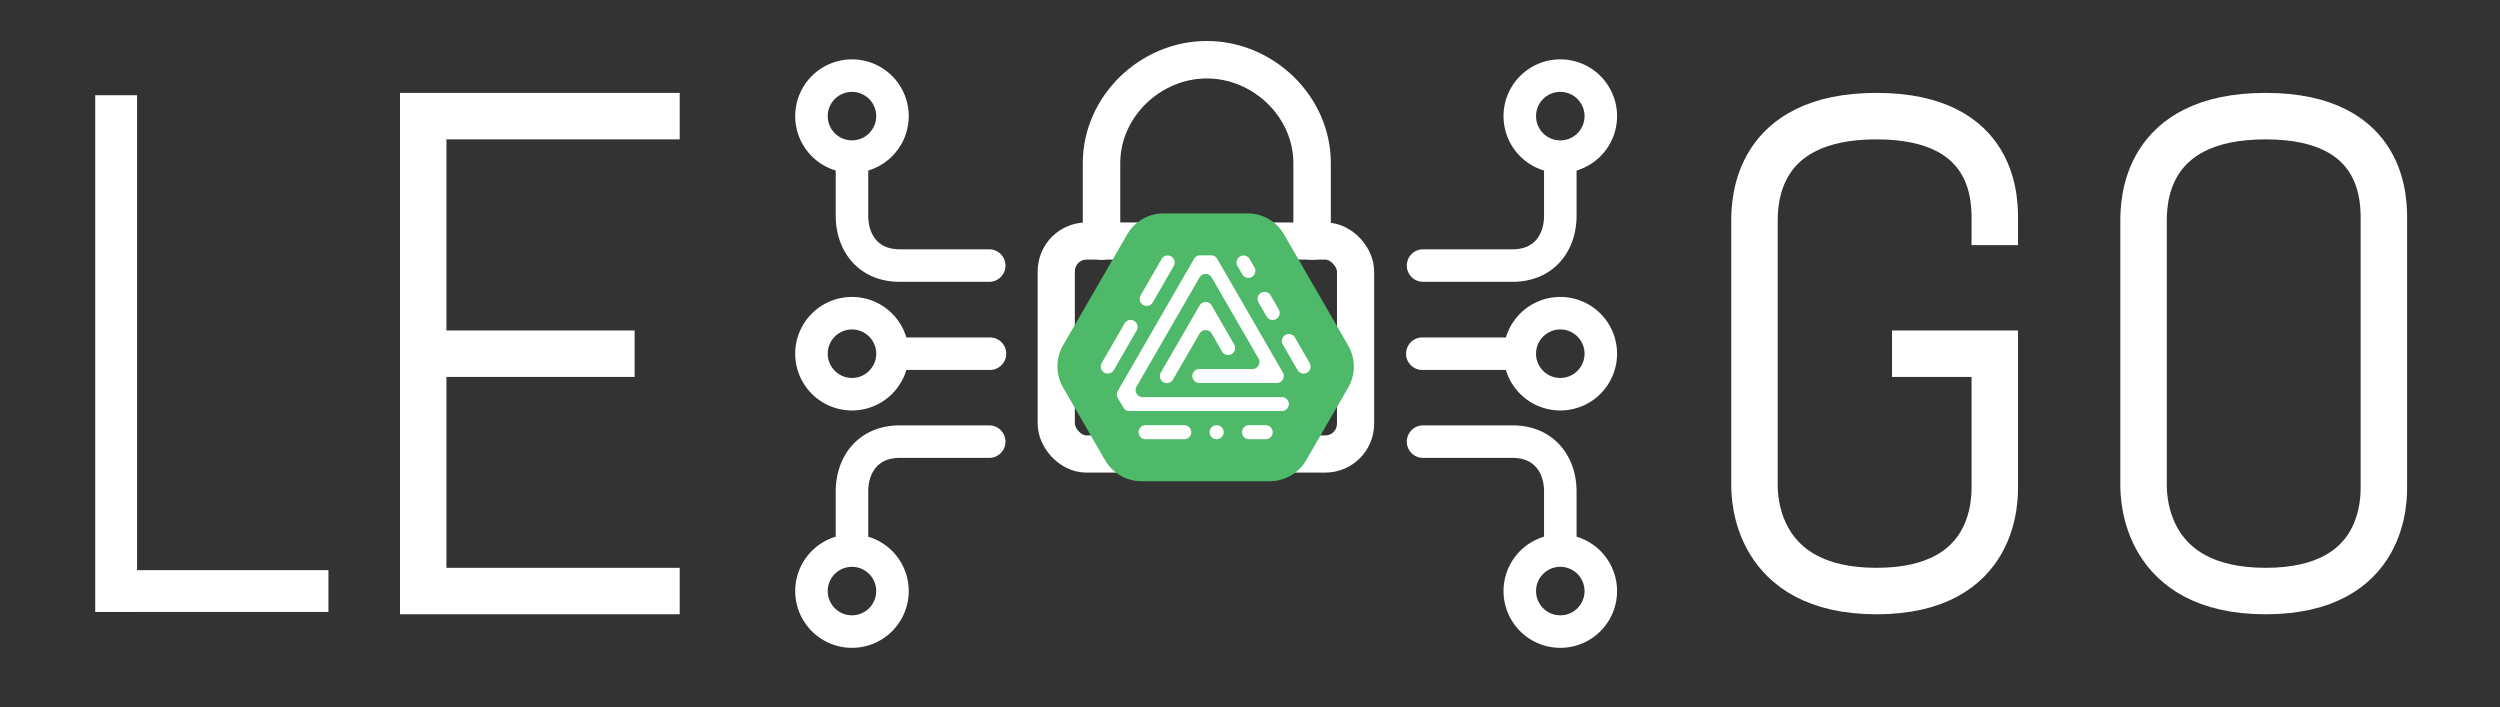 <svg width="538.152" height="152.232" viewBox="0 0 142.386 40.278" xml:space="preserve" xmlns:xlink="http://www.w3.org/1999/xlink" xmlns="http://www.w3.org/2000/svg"><rect x="0" y="0" width="142.386" height="40.278" fill="#333333" stroke="none"/><defs><linearGradient id="e"><stop style="stop-color:#00add8;stop-opacity:1" offset="0"/></linearGradient><linearGradient id="d"><stop style="stop-color:#f9a11d;stop-opacity:1" offset="0"/></linearGradient><linearGradient id="c"><stop style="stop-color:#2c3c69;stop-opacity:1" offset="0"/></linearGradient><linearGradient id="b"><stop style="stop-color:#fff;stop-opacity:1" offset="0"/></linearGradient><linearGradient id="a" gradientTransform="rotate(180 5.829 17.062) scale(.005)"><stop style="stop-color:#4db969;stop-opacity:1" offset="0"/></linearGradient><linearGradient xlink:href="#a" id="f" x1="0" y1="3.522" x2="7.043" y2="3.522" gradientUnits="userSpaceOnUse" gradientTransform="matrix(.396 0 0 .396 70.517 82.635)"/><linearGradient xlink:href="#b" id="g" x1="81.013" y1="88.518" x2="88.057" y2="88.518" gradientUnits="userSpaceOnUse" gradientTransform="matrix(.396 0 0 .396 41.215 48.966)"/><linearGradient xlink:href="#c" id="i" x1="84.535" y1="88.518" x2="91.578" y2="88.518" gradientUnits="userSpaceOnUse" gradientTransform="matrix(.396 0 0 .396 45.4 48.966)"/><linearGradient xlink:href="#d" id="j" x1="91.578" y1="88.518" x2="98.622" y2="88.518" gradientUnits="userSpaceOnUse" gradientTransform="matrix(.396 0 0 .396 45.4 48.966)"/><linearGradient xlink:href="#e" id="h" x1="77.492" y1="88.518" x2="84.535" y2="88.518" gradientUnits="userSpaceOnUse" gradientTransform="matrix(.396 0 0 .396 45.4 48.966)"/></defs><path style="display:inline;fill:none;stroke:#fff;stroke-width:2.646;stroke-linecap:butt;stroke-linejoin:miter;stroke-dasharray:none;stroke-opacity:1" d="M137.847 51.761c-6.952 0-6.952 4.973-6.952 6.025v14.971c0 .62 0 6.053 6.952 6.053s6.735-5.423 6.735-6.053V57.786c0-1.013.217-6.025-6.735-6.025z" transform="translate(-8.81 -45.147)"/><path style="display:inline;fill:none;stroke:#fff;stroke-width:2.646;stroke-linecap:square;stroke-linejoin:miter;stroke-dasharray:none;stroke-opacity:1" d="M122.422 57.786c0-1.013.217-6.025-6.735-6.025s-6.952 4.973-6.952 6.025v14.971c0 .62 0 6.053 6.952 6.053s6.735-5.423 6.735-6.053v-7.465h-4.53" transform="translate(-8.81 -45.147)"/><g transform="translate(-8.81 -45.147)"><path style="fill:none;fill-opacity:1;stroke:#fff;stroke-width:2.133;stroke-linecap:round;stroke-linejoin:round;stroke-dasharray:none;stroke-opacity:1;paint-order:fill markers stroke" transform="rotate(90)" d="M58.875-71.547h-4.437c-3.22 0-5.887-2.772-5.89-5.993 0-3.221 2.663-5.997 5.884-6 3.22-.002 4.443 0 4.443 0"/><rect style="display:inline;fill:none;fill-opacity:1;stroke:#fff;stroke-width:2.117;stroke-linecap:round;stroke-linejoin:round;stroke-dasharray:none;stroke-opacity:1;paint-order:normal" width="17.047" height="12.13" x="68.968" y="58.875" ry="1.725"/><path style="fill:none;stroke:#fff;stroke-width:1.852;stroke-linecap:round;stroke-linejoin:round;stroke-dasharray:none;stroke-opacity:1" d="M57.334 76.503V73.13c0-1.472.874-2.83 2.724-2.83h5.092m-5.51 8.511a2.307 2.307 0 0 1-2.306 2.307 2.307 2.307 0 0 1-2.307-2.307 2.307 2.307 0 0 1 2.307-2.307 2.307 2.307 0 0 1 2.307 2.307z"/><path style="fill:none;stroke:#fff;stroke-width:1.852;stroke-linecap:round;stroke-linejoin:miter;stroke-dasharray:none;stroke-opacity:1" d="M59.64 65.292h5.552m-5.551 0a2.307 2.307 0 0 1-2.307 2.307 2.307 2.307 0 0 1-2.307-2.307 2.307 2.307 0 0 1 2.307-2.307 2.307 2.307 0 0 1 2.307 2.307z"/><path style="fill:none;stroke:#fff;stroke-width:1.852;stroke-linecap:round;stroke-linejoin:round;stroke-dasharray:none;stroke-opacity:1" d="M57.334 54.068v3.374c0 1.472.874 2.83 2.724 2.83h5.092m-5.51-8.51a2.307 2.307 0 0 1-2.306 2.306 2.307 2.307 0 0 1-2.307-2.307 2.307 2.307 0 0 1 2.307-2.307 2.307 2.307 0 0 1 2.307 2.307z"/><g><path style="fill:none;stroke:#fff;stroke-width:1.852;stroke-linecap:round;stroke-linejoin:round;stroke-dasharray:none;stroke-opacity:1" d="M97.676 76.503V73.13c0-1.472-.874-2.83-2.724-2.83H89.86m5.509 8.511a2.307 2.307 0 0 0 2.307 2.307 2.307 2.307 0 0 0 2.307-2.307 2.307 2.307 0 0 0-2.307-2.307 2.307 2.307 0 0 0-2.307 2.307z"/><path style="fill:none;stroke:#fff;stroke-width:1.852;stroke-linecap:round;stroke-linejoin:miter;stroke-dasharray:none;stroke-opacity:1" d="M95.369 65.292h-5.551m5.55 0a2.307 2.307 0 0 0 2.308 2.307 2.307 2.307 0 0 0 2.307-2.307 2.307 2.307 0 0 0-2.307-2.307 2.307 2.307 0 0 0-2.307 2.307z"/><path style="fill:none;stroke:#fff;stroke-width:1.852;stroke-linecap:round;stroke-linejoin:round;stroke-dasharray:none;stroke-opacity:1" d="M97.676 54.068v3.374c0 1.472-.874 2.83-2.724 2.83H89.86m5.509-8.51a2.307 2.307 0 0 0 2.307 2.307 2.307 2.307 0 0 0 2.307-2.308 2.307 2.307 0 0 0-2.307-2.307 2.307 2.307 0 0 0-2.307 2.307z"/></g><g style="display:inline"><g style="display:inline"><path class="cls-3" d="M89.337 56.139a4.498 4.498 0 0 0-1.163.154 4.498 4.498 0 0 0-1.083.448 4.498 4.498 0 0 0-.93.714 4.498 4.498 0 0 0-.714.93L78.61 70.21a4.498 4.498 0 0 0-.449 1.085 4.498 4.498 0 0 0-.153 1.164 4.498 4.498 0 0 0 .153 1.165 4.498 4.498 0 0 0 .45 1.084l4.478 7.755a4.498 4.498 0 0 0 .715.928 4.498 4.498 0 0 0 .93.714 4.498 4.498 0 0 0 1.081.448 4.498 4.498 0 0 0 1.161.154h13.674a4.498 4.498 0 0 0 1.161-.154 4.498 4.498 0 0 0 1.082-.448 4.498 4.498 0 0 0 .93-.714 4.498 4.498 0 0 0 .714-.928l4.479-7.739a4.498 4.498 0 0 0 .125-.23 4.498 4.498 0 0 0 .11-.237 4.498 4.498 0 0 0 .096-.243 4.498 4.498 0 0 0 .083-.249 4.498 4.498 0 0 0 .068-.253 4.498 4.498 0 0 0 .052-.256 4.498 4.498 0 0 0 .038-.259 4.498 4.498 0 0 0 .023-.26 4.498 4.498 0 0 0 .007-.262 4.498 4.498 0 0 0-.007-.261 4.498 4.498 0 0 0-.023-.261 4.498 4.498 0 0 0-.038-.26 4.498 4.498 0 0 0-.052-.255 4.498 4.498 0 0 0-.068-.253 4.498 4.498 0 0 0-.083-.248 4.498 4.498 0 0 0-.096-.244 4.498 4.498 0 0 0-.11-.237 4.498 4.498 0 0 0-.125-.23l-6.837-11.84a4.498 4.498 0 0 0-.714-.93 4.498 4.498 0 0 0-.93-.714 4.498 4.498 0 0 0-1.083-.448 4.498 4.498 0 0 0-1.162-.154z" style="fill:url(#a);stroke-width:.265" transform="translate(27.379 27.322) scale(.534)"/><path class="cls-4" d="M89.686 74.239a.749.749 0 0 0 .648-.373l.648-1.122.516-.894.026-.045 1.64-2.845a.749.749 0 0 1 1.297 0l1.104 1.91a.746.746 0 0 0 .648.376.749.749 0 0 0 .648-1.121l-2.4-4.157a.749.749 0 0 0-1.296 0l-4.128 7.144a.749.749 0 0 0 .649 1.127z" style="fill:#fff;stroke-width:.265" transform="translate(27.379 27.322) scale(.534)"/><path class="cls-4" d="M101.946 75.736H87.093a.749.749 0 0 1-.649-1.121l6.72-11.642a.749.749 0 0 1 1.297 0l4.993 8.641a.749.749 0 0 1-.648 1.122h-5.662a.746.746 0 0 0-.648.373.749.749 0 0 0 .648 1.122h8.257a.749.749 0 0 0 .649-1.122l-6.996-12.118a.749.749 0 0 0-.648-.376h-1.18a.749.749 0 0 0-.648.376l-8.131 14.084a.743.743 0 0 0 0 .749l.59 1.021a.743.743 0 0 0 .645.373h16.267a.743.743 0 0 0 .646-.373.746.746 0 0 0-.649-1.109zM102.044 70.125l1.572 2.72a.746.746 0 0 0 1.294 0 .743.743 0 0 0 0-.75l-1.572-2.717a.749.749 0 0 0-1.296 0 .751.751 0 0 0 .003.747zM97.21 61.75l.514.89a.746.746 0 0 0 1.293 0 .738.738 0 0 0 0-.747l-.51-.886a.749.749 0 0 0-.648-.376.749.749 0 0 0-.649 1.12zM99.451 65.632l.866 1.5a.749.749 0 0 0 1.296 0 .757.757 0 0 0 0-.749l-.865-1.5a.749.749 0 0 0-1.297 0 .738.738 0 0 0 0 .749zM100.219 78.729h-1.776a.749.749 0 0 0-.648 1.122.749.749 0 0 0 .648.375h1.773a.746.746 0 0 0 .648-.375.749.749 0 0 0-.645-1.122zM94.988 78.729a.749.749 0 0 0-.648 1.122.746.746 0 0 0 .648.375.749.749 0 0 0 .648-1.124.751.751 0 0 0-.648-.373zM88.178 65.63l2.238-3.88a.749.749 0 0 0-.648-1.121.749.749 0 0 0-.649.375l-2.238 3.877a.743.743 0 0 0 0 .748.749.749 0 0 0 1.297 0zM84.024 72.844l2.436-4.22a.743.743 0 0 0 0-.748.746.746 0 0 0-1.293 0l-2.437 4.22a.743.743 0 0 0 0 .748.746.746 0 0 0 1.294 0zM91.532 78.729h-4.124a.749.749 0 0 0-.646 1.122.746.746 0 0 0 .648.375h4.122a.751.751 0 0 0 .649-1.124.751.751 0 0 0-.649-.373z" style="fill:#fff;stroke-width:.265" transform="translate(27.379 27.322) scale(.534)"/></g></g></g><path style="display:inline;fill:none;stroke:#fff;stroke-width:2.646;stroke-linecap:square;stroke-linejoin:miter;stroke-dasharray:none;stroke-opacity:1" d="M43.631 65.292H32.914M46.199 78.81H32.914V51.761m0 0h13.285" transform="translate(-8.81 -45.147)"/><path style="display:inline;fill:none;stroke:#fff;stroke-width:2.381;stroke-linecap:square;stroke-linejoin:miter;stroke-dasharray:none;stroke-opacity:1" d="M15.425 78.81h10.9m-10.9-27.049v27.05m0-27.05v27.05" transform="translate(-8.81 -45.147)"/></svg>